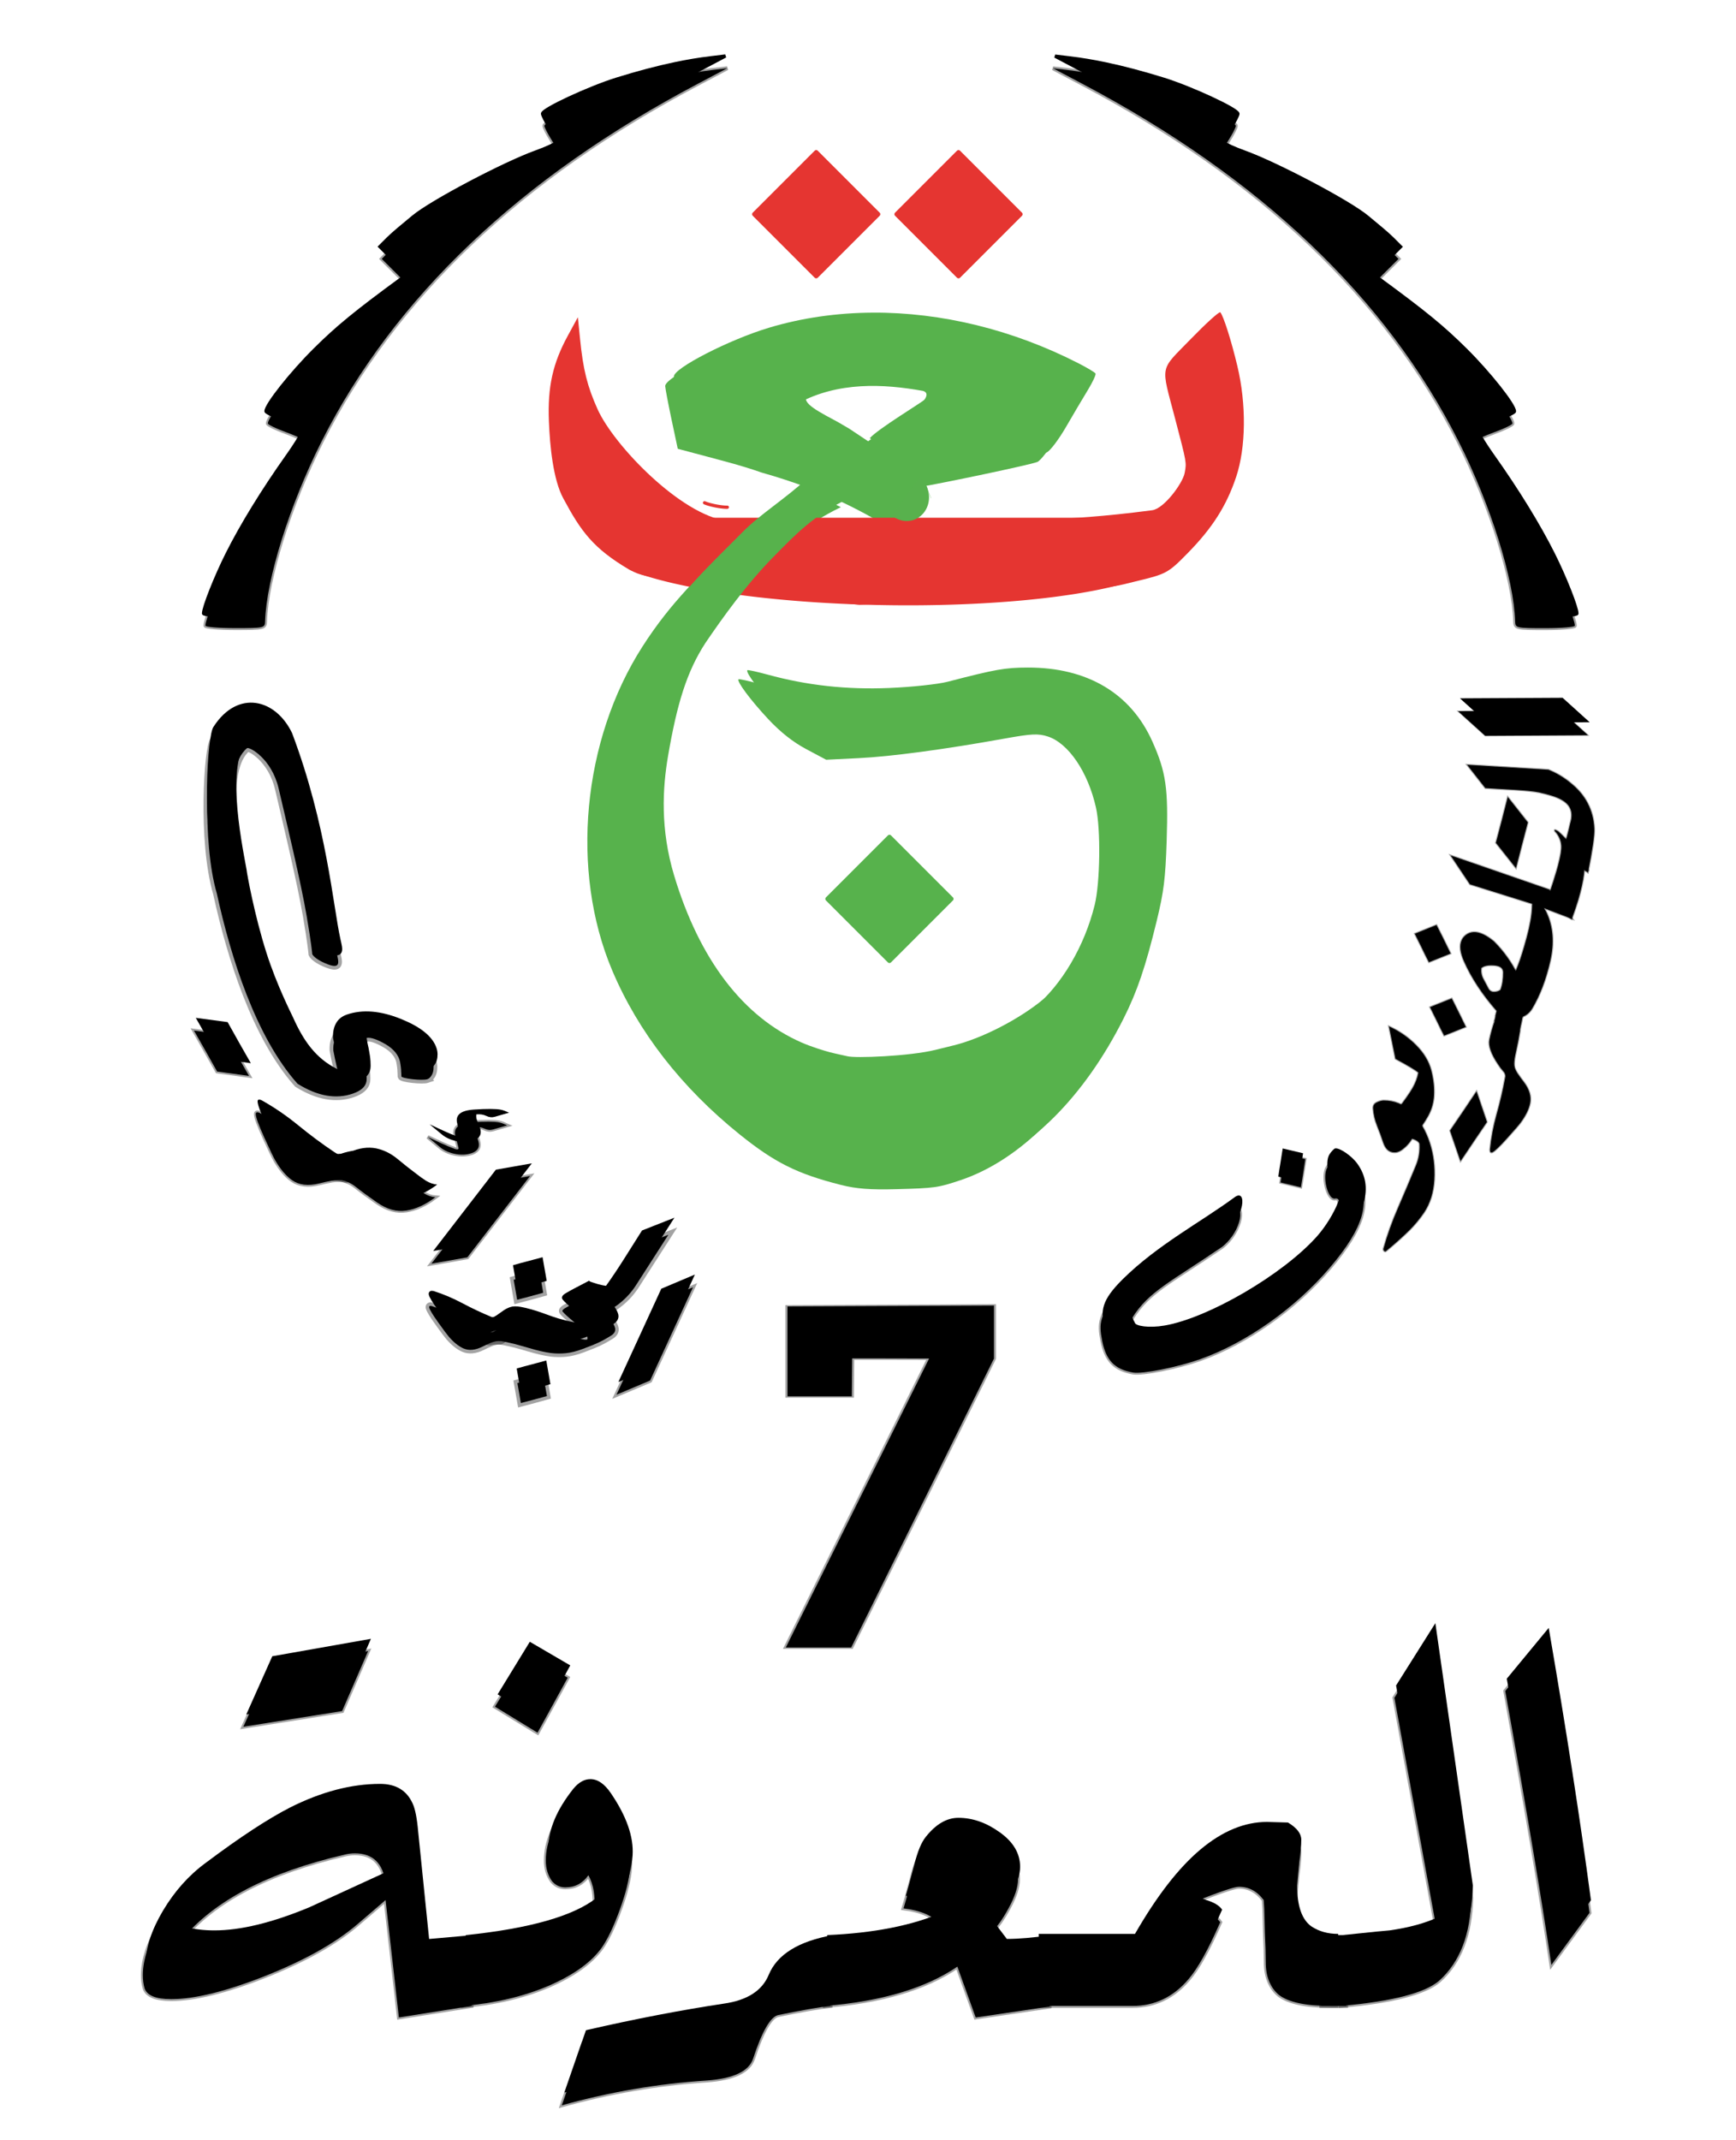 <svg width="284.02mm" height="350.04mm" version="1.1" viewBox="0 0 284.02 350.04" xmlns="http://www.w3.org/2000/svg">
 <defs>
  <filter id="filter2068" color-interpolation-filters="sRGB">
   <feFlood flood-color="rgb(0,0,0)" flood-opacity=".498" result="flood"/>
   <feComposite in="flood" in2="SourceGraphic" operator="in" result="composite1"/>
   <feGaussianBlur in="composite1" result="blur" stdDeviation="1"/>
   <feOffset dx="-0.3" dy="2" result="offset"/>
   <feComposite in="SourceGraphic" in2="offset" result="composite2"/>
  </filter>
  <filter id="filter2328" color-interpolation-filters="sRGB">
   <feFlood flood-color="rgb(0,0,0)" flood-opacity=".498" result="flood"/>
   <feComposite in="flood" in2="SourceGraphic" operator="in" result="composite1"/>
   <feGaussianBlur in="composite1" result="blur" stdDeviation="1"/>
   <feOffset dx="-0.3" dy="2" result="offset"/>
   <feComposite in="SourceGraphic" in2="offset" result="composite2"/>
  </filter>
  <filter id="filter2124" color-interpolation-filters="sRGB">
   <feFlood flood-color="rgb(0,0,0)" flood-opacity=".498" result="flood"/>
   <feComposite in="flood" in2="SourceGraphic" operator="in" result="composite1"/>
   <feGaussianBlur in="composite1" result="blur" stdDeviation="1"/>
   <feOffset dx="-0.3" dy="2" result="offset"/>
   <feComposite in="SourceGraphic" in2="offset" result="composite2"/>
  </filter>
  <filter id="filter2112" color-interpolation-filters="sRGB">
   <feFlood flood-color="rgb(0,0,0)" flood-opacity=".498" result="flood"/>
   <feComposite in="flood" in2="SourceGraphic" operator="in" result="composite1"/>
   <feGaussianBlur in="composite1" result="blur" stdDeviation="1"/>
   <feOffset dx="-0.3" dy="2" result="offset"/>
   <feComposite in="SourceGraphic" in2="offset" result="composite2"/>
  </filter>
  <filter id="filter2347" color-interpolation-filters="sRGB">
   <feFlood flood-color="rgb(0,0,0)" flood-opacity=".498" result="flood"/>
   <feComposite in="flood" in2="SourceGraphic" operator="in" result="composite1"/>
   <feGaussianBlur in="composite1" result="blur" stdDeviation="1"/>
   <feOffset dx="-0.3" dy="2" result="offset"/>
   <feComposite in="SourceGraphic" in2="offset" result="composite2"/>
  </filter>
  <filter id="filter2659" color-interpolation-filters="sRGB">
   <feFlood flood-color="rgb(0,0,0)" flood-opacity=".498" result="flood"/>
   <feComposite in="flood" in2="SourceGraphic" operator="in" result="composite1"/>
   <feGaussianBlur in="composite1" result="blur" stdDeviation="1"/>
   <feOffset dx="-0.4" dy="1.4" result="offset"/>
   <feComposite in="SourceGraphic" in2="offset" result="composite2"/>
  </filter>
  <filter id="filter2647" color-interpolation-filters="sRGB">
   <feFlood flood-color="rgb(0,0,0)" flood-opacity=".498" result="flood"/>
   <feComposite in="flood" in2="SourceGraphic" operator="in" result="composite1"/>
   <feGaussianBlur in="composite1" result="blur" stdDeviation="1"/>
   <feOffset dx="-0.4" dy="1.4" result="offset"/>
   <feComposite in="SourceGraphic" in2="offset" result="composite2"/>
  </filter>
  <filter id="filter2635" color-interpolation-filters="sRGB">
   <feFlood flood-color="rgb(0,0,0)" flood-opacity=".498" result="flood"/>
   <feComposite in="flood" in2="SourceGraphic" operator="in" result="composite1"/>
   <feGaussianBlur in="composite1" result="blur" stdDeviation="1"/>
   <feOffset dx="-0.4" dy="1.4" result="offset"/>
   <feComposite in="SourceGraphic" in2="offset" result="composite2"/>
  </filter>
  <filter id="filter1762-0" color-interpolation-filters="sRGB">
   <feFlood flood-color="rgb(0,0,0)" flood-opacity=".498" result="flood"/>
   <feComposite in="flood" in2="SourceGraphic" operator="in" result="composite1"/>
   <feGaussianBlur in="composite1" result="blur" stdDeviation="1"/>
   <feOffset dx="-0.3" dy="2" result="offset"/>
   <feComposite in="SourceGraphic" in2="offset" result="composite2"/>
  </filter>
  <filter id="filter1890" color-interpolation-filters="sRGB">
   <feFlood flood-color="rgb(0,0,0)" flood-opacity=".498" result="flood"/>
   <feComposite in="flood" in2="SourceGraphic" operator="in" result="composite1"/>
   <feGaussianBlur in="composite1" result="blur" stdDeviation="1"/>
   <feOffset dx="-0.3" dy="2" result="offset"/>
   <feComposite in="SourceGraphic" in2="offset" result="composite2"/>
  </filter>
  <filter id="filter1762" color-interpolation-filters="sRGB">
   <feFlood flood-color="rgb(0,0,0)" flood-opacity=".498" result="flood"/>
   <feComposite in="flood" in2="SourceGraphic" operator="in" result="composite1"/>
   <feGaussianBlur in="composite1" result="blur" stdDeviation="1"/>
   <feOffset dx="-0.3" dy="2" result="offset"/>
   <feComposite in="SourceGraphic" in2="offset" result="composite2"/>
  </filter>
  <filter id="filter2443" color-interpolation-filters="sRGB">
   <feFlood flood-color="rgb(0,0,0)" flood-opacity=".498" result="flood"/>
   <feComposite in="flood" in2="SourceGraphic" operator="in" result="composite1"/>
   <feGaussianBlur in="composite1" result="blur" stdDeviation="1"/>
   <feOffset dx="-0.5" dy="2" result="offset"/>
   <feComposite in="SourceGraphic" in2="offset" result="composite2"/>
  </filter>
 </defs>
 <g transform="translate(64.149,14.76)">
  <path d="m77.662 35.966c-5.858 0.03-11.587 0.848-16.997 2.476-6.46 1.943-15.532 6.598-15.482 7.945 0.015 0.398 0.483 2.87 1.04 5.492l1.013 4.767 7.439 1.983c2.518 0.671 4.801 1.372 6.247 1.896 5.359 1.508 10.508 3.454 14.573 5.508 1.639 0.828 3.163 1.623 4.328 2.358 0.85 0.352 2.633 1.763 2.115 0.59 0.132-0.147 0.218-0.213 0.364-0.337 0.013-0.011 0.025-0.024 0.039-0.034 0.051-0.067 0.102-0.133 0.152-0.2 0.072-0.095 0.142-0.191 0.212-0.287 0.221-0.32 0.449-0.634 0.698-0.929 0.095-0.112 0.231-0.262 0.343-0.363 0.011-0.01 0.024-0.02 0.036-0.029 0.015-0.097 0.058-0.206 0.141-0.321 3e-3 -0.004 0.012-0.016 0.02-0.027-0.034-0.043-0.059-0.098-0.068-0.177-0.023-0.198 0.037-0.22 0.129-0.362 7e-3 -0.01-0.015 0.018-0.023 0.027-0.015 0.032-0.01 0.02 0.013-0.019 0.05-0.086 0.102-0.162 0.168-0.235 7e-3 -0.008 0.014-0.017 0.021-0.025 0.048-0.065 0.1-0.124 0.154-0.182 0.063-0.09 0.121-0.186 0.195-0.266 0.018-0.018 0.037-0.035 0.055-0.052 0.02-0.044 0.039-0.089 0.058-0.133 0.015-0.04 0.031-0.071 0.049-0.098 0-0.008-2.1e-4 -0.016 0-0.024 0.01-0.065 0.062-0.17 0.091-0.232 0.029-0.064 0.059-0.128 0.088-0.192 5e-3 -7e-3 7e-3 -0.015 0.01-0.023-3e-3 -0.075 0.183 0.043 0.222-0.048 0.021-0.051 0.283-0.033 0.311-0.086 0.013-0.02-0.114-0.201-0.101-0.22 0.019-0.063 0.115-0.031 0.198 0 0.311 0.791 0.989 0.643 1.045 0.55 0.044-0.072 0.596 1.685 0.645 1.641 0.045-0.086-1.242-3.045-1.187-3.125 0.044-0.065-0.125-0.168-0.085-0.213l-12.135-8.063c-0.801-0.442-1.398-0.849-2.399-1.377-4.153-2.192-5.151-3.006-4.511-4.293 6.577-3.582 14.009-3.213 20.478-2.045 1.183 0.358 0.375 1.563-1.097 2.896-0.727 0.658-7.756 4.87-9.093 6.401 0.697 0.332 4.536 3.016 9.814 6.387 3.56-0.585 17.926-3.593 19.083-4.066 0.542-0.222 1.958-2.083 3.148-4.137s2.807-4.788 3.595-6.077c0.788-1.288 1.345-2.495 1.238-2.681-0.107-0.186-1.345-0.928-2.751-1.648-10.799-5.532-22.452-8.345-33.636-8.287zm-21.229 35.79c-5.562 5.611-10.236 9.851-14.975 17.243-9.814 15.305-11.852 36.643-4.943 52.976 4.245 10.035 11.329 19.15 20.827 26.797 5.75 4.63 9.45 6.475 16.616 8.285 2.506 0.633 4.74 0.802 9.084 0.688 6.239-0.163 6.764-0.237 10.413-1.456 9.685-3.235 18.753-12.264 25.183-25.075 2.227-4.436 3.583-8.431 5.403-15.913 1.17-4.81 1.429-6.897 1.63-13.109 0.277-8.556-0.1-11.187-2.32-16.17-3.518-7.898-10.638-12.13-20.37-12.107-3.7 8e-3 -5.251 0.283-13.072 2.313-1.584 0.411-5.874 0.872-9.533 1.022-7.03 0.29-13.425-0.415-19.934-2.195-1.706-0.467-3.173-0.785-3.261-0.708-0.349 0.308 2.005 3.465 4.848 6.502 2.026 2.164 4.058 3.768 6.247 4.932l3.243 1.725 5.317-0.261c5.327-0.261 14.041-1.429 23.848-3.196 4.44-0.8 5.518-0.853 7.079-0.35 3.39 1.093 6.582 5.796 7.895 11.635 0.8 3.556 0.686 12.263-0.208 15.915-1.641 6.703-5.397 13.088-9.877 16.789-4.012 3.314-10.049 6.423-14.696 7.568-1.143 0.281-2.476 0.611-2.964 0.731-4.237 1.046-13.194 1.396-14.423 1.038-0.235-0.068-1.887-0.398-2.842-0.651-0.885-0.235-2.974-0.865-4.608-1.581-9.532-4.173-16.677-13.521-20.814-27.231-2.301-7.628-1.905-14.326-1-19.596 1.46-8.506 3.064-13.761 6.104-18.423 2.744-4.04 6.746-9.65 11.185-14.129 3.489-3.521 6.378-6.681 12.402-9.568-2.069-1.077-4.393-2.147-7.035-3.092-3.337 3.115-7.755 5.888-10.453 8.652zm29.021-7.827c3e-3 0.013 6e-3 0.027 0.01 0.039-8e-3 -0.01-0.033-0.037-0.03-0.036 3e-3 -6e-3 0.011-0.004 0.02-0.003zm-0.607 0.842c0.027-0.024-0.072 0.043-0.09 0.08-3e-3 0.003 1.5e-4 3e-3 -3e-3 0.006 0.027-0.027 0.054-0.053 0.093-0.086zm-0.158 0.231c-3e-3 0.011-7e-3 0.024-8e-3 0.033 3e-3 -0.004 5e-3 -0.008 8e-3 -0.012 8e-5 -0.007 3e-5 -0.014 0-0.021zm-0.745 1.452c-3e-3 0.002-3e-3 0.003-3e-3 5e-3 0 0.002 3e-3 -0.003 3e-3 -0.004v-5.29e-4z" fill="#57b24c" filter="url(#filter2443)" stroke-width=".46"/>
  <g>
   <path d="m184.04 84.898c-0.213-6.965-4.001-19.04-9.223-29.406-11.882-23.584-32.495-43.187-61.529-58.517l-4.865-2.569 2.433 0.291c1.842 0.22 3.769 0.541 5.802 0.967 2.935 0.615 6.089 1.45 9.523 2.516 4.553 1.415 12.163 4.952 12.163 5.653 0 0.245-0.555 1.324-1.234 2.399-0.679 1.075-1.121 2.137-0.983 2.36 0.138 0.223 1.623 0.901 3.301 1.507 5.238 1.892 17.069 8.121 20.052 10.597 1.669 1.385 3.293 2.709 4.112 3.528l1.365 1.365-2.547 2.542c-1.916 1.913-1.907 2.014-0.958 2.709 7.506 5.503 10.42 7.889 14.158 11.596 3.859 3.827 7.978 9.028 7.978 10.075 0 0.19-1.32 0.827-2.934 1.415-1.614 0.588-3.043 1.246-3.176 1.461-0.133 0.215 1.046 2.208 2.619 4.429 4.024 5.679 7.446 11.245 9.841 16.008 1.88 3.737 3.866 8.749 3.866 9.755 0 0.226-2.189 0.41-4.865 0.41-4.711 0-4.866-0.035-4.899-1.095z" filter="url(#filter1762)" stroke="#000" stroke-opacity=".361" stroke-width=".632"/>
   <path d="m184.08 84.913c-0.213-6.965-4.001-19.04-9.223-29.406-11.882-23.584-32.495-43.187-61.529-58.517l-4.865-2.569 2.433 0.291c1.842 0.22 3.769 0.541 5.802 0.967 2.935 0.615 6.089 1.45 9.523 2.516 4.553 1.415 12.163 4.952 12.163 5.653 0 0.245-0.555 1.324-1.234 2.399-0.679 1.075-1.121 2.137-0.983 2.36 0.138 0.223 1.623 0.901 3.301 1.507 5.238 1.892 17.069 8.121 20.052 10.597 1.669 1.385 3.293 2.709 4.112 3.528l1.365 1.365-2.547 2.542c-1.916 1.913-1.907 2.014-0.958 2.709 7.506 5.503 10.42 7.889 14.158 11.596 3.859 3.827 7.978 9.028 7.978 10.075 0 0.19-1.32 0.827-2.934 1.415-1.614 0.588-3.043 1.246-3.176 1.461-0.133 0.215 1.046 2.208 2.619 4.429 4.024 5.679 7.446 11.245 9.841 16.008 1.88 3.737 3.866 8.749 3.866 9.755 0 0.226-2.189 0.41-4.865 0.41-4.711 0-4.866-0.035-4.899-1.095z" stroke="#0005c" stroke-width=".532"/>
   <g stroke="#000">
    <g transform="translate(-31.322,30.412)" filter="url(#filter1890)" stroke-opacity=".36" stroke-width=".63" aria-label="الـمعرفة">
     <path d="m220.61 221.1q4.257 24.67 6.917 44.599l-6.24 8.514q-2.37-16.06-7.546-44.793z"/>
     <path d="m202.04 220.32 6.143 42.955q-0.193 8.949-5.224 13.496-3.483 3.047-16.156 4.16v-9.529q7.401-0.774 7.74-0.774 4.74-0.677 7.981-2.177l-6.917-37.924z"/>
     <path d="m183.65 271.4h4.063v9.529h-4.063z"/>
     <path d="m186.12 271.21v9.723h-0.919q-6.095 0-8.465-1.79-1.016-0.822-1.596-2.177t-0.58-3.193q0-1.838-0.145-4.934-0.097-3.144-0.097-3.773l-0.097-1.451q-1.596-2.177-4.063-2.177-1.113 0-7.304 2.467 0 1.161 1.596 1.741 1.983 0.58 2.66 1.596-2.951 6.724-5.176 9.287-3.725 4.402-9.191 4.402h-15.576l-0.097-9.723h15.769q5.369-9.336 10.739-13.835 5.369-4.499 10.884-4.499l3.434 0.097q2.177 1.306 2.177 2.806 0 1.403-0.339 3.773l-0.339 3.725q0 5.079 2.37 6.724 1.838 1.209 4.354 1.209z"/>
     <path d="m139.1 271.4 0.097 9.626q-4.595 0.677-12.093 1.79l-2.999-8.32q-7.836 5.321-21.671 6.434v-9.529q11.368-0.484 18.914-3.725-1.693-2.177-6.047-2.709 0.193-0.58 1.403-5.128 0.774-3.193 1.887-4.547 2.467-3.096 5.321-3.096 3.483 0 6.772 2.37 3.338 2.37 3.338 5.66 0 1.887-1.5 4.644-1.451 2.709-2.951 4.16l2.273 2.999q2.951 0 7.256-0.629z"/>
     <path d="m103.36 271.4q-8.417 1.5-10.497 6.482-1.596 3.918-7.353 4.74-10.594 1.596-22.59 4.354l-3.531 10.207q11.755-3.289 23.751-4.063 6.53-0.484 7.546-3.58 2.177-6.627 4.063-7.111 5.853-1.209 8.61-1.5z"/>
     <path d="m63.739 259.55q-1.403 1.983-3.773 1.983-1.306 0-2.177-1.016-1.016-1.403-1.016-3.386 0-4.547 4.063-9.675 1.306-1.596 2.806-1.596 1.79 0 3.338 2.273 3.87 5.66 3.58 10.207-0.193 2.757-1.693 6.869-1.5 4.112-2.951 6.192-2.564 3.58-8.707 6.24-6.143 2.612-13.98 3.289v-9.529q15.818-1.645 21.477-6.143 0.29-3.434-0.967-5.708zm-10.013-36.183 6.627 3.87-4.934 8.997-6.966-4.257z"/>
     <path d="m27.701 222.88-4.257 9.82-16.156 2.564 4.257-9.529zm2.854 38.021q-0.58-4.934-5.031-4.934-0.774 0-1.596 0.193-18.817 4.354-26.653 13.883 2.177 0.58 4.789 0.58 6.434 0 15.528-3.773 6.434-2.951 12.964-5.95zm0 2.709-4.74 4.063q-5.369 4.547-14.995 8.368-9.578 3.773-15.334 3.773-3.725 0-4.354-1.741-0.29-1.016-0.29-2.177 0-3.773 2.806-8.514 2.854-4.789 7.014-7.836 8.32-6.24 13.786-9.046 7.691-3.87 14.754-3.87 3.87 0 5.321 3.193 0.629 1.306 0.919 4.644l1.79 17.559 7.111-0.629 0.29 9.529-11.9 1.887z"/>
    </g>
    <g transform="matrix(1.234 0 0 .811 -31.151 30.118)" filter="url(#filter1890)" stroke-opacity=".36" stroke-width=".16" aria-label="7">
     <path d="m105.34 216.66-18.927 58.274h-8.67l18.997-58.28c-2.521-0.015-10.412-0.032-10.194-0.016l-0.051 7.636h-8.526l-6e-3 -18.123 27.377-0.183z" stroke="#000" stroke-opacity=".36" stroke-width=".551"/>
    </g>
    <path transform="matrix(-1,0,0,1,41.501,60.675)" d="m62.579 24.214c-0.213-6.965-4.001-19.04-9.223-29.406-11.882-23.584-32.495-43.187-61.529-58.517l-4.865-2.569 2.433 0.291c1.842 0.22 3.769 0.541 5.802 0.967 2.935 0.615 6.089 1.45 9.523 2.516 4.553 1.415 12.163 4.952 12.163 5.653 0 0.245-0.555 1.324-1.234 2.399-0.679 1.075-1.121 2.137-0.983 2.36 0.138 0.223 1.623 0.901 3.301 1.507 5.238 1.892 17.069 8.121 20.052 10.597 1.669 1.385 3.293 2.709 4.112 3.528l1.365 1.365-2.547 2.542c-1.916 1.913-1.907 2.014-0.958 2.709 7.506 5.503 10.42 7.889 14.158 11.596 3.859 3.827 7.978 9.028 7.978 10.075 0 0.19-1.32 0.827-2.934 1.415-1.614 0.588-3.043 1.246-3.176 1.461-0.133 0.215 1.046 2.208 2.619 4.429 4.024 5.679 7.446 11.245 9.841 16.008 1.88 3.737 3.866 8.749 3.866 9.755 0 0.226-2.189 0.41-4.865 0.41-4.711 0-4.866-0.035-4.899-1.095z" filter="url(#filter1762-0)" stroke="#000" stroke-opacity=".361" stroke-width=".632"/>
   </g>
   <path d="m-21.084 84.895c0.213-6.965 4.001-19.04 9.223-29.406 11.882-23.584 32.495-43.187 61.529-58.517l4.865-2.569-2.433 0.291c-1.842 0.22-3.769 0.541-5.802 0.967-2.935 0.615-6.089 1.45-9.523 2.516-4.553 1.415-12.163 4.952-12.163 5.653 0 0.245 0.555 1.324 1.234 2.399 0.679 1.075 1.121 2.137 0.983 2.36-0.138 0.223-1.623 0.901-3.301 1.507-5.238 1.892-17.069 8.121-20.052 10.597-1.669 1.385-3.293 2.709-4.112 3.528l-1.365 1.365 2.547 2.542c1.916 1.913 1.907 2.014 0.958 2.709-7.506 5.503-10.42 7.889-14.158 11.596-3.859 3.827-7.978 9.028-7.978 10.075 0 0.19 1.32 0.827 2.934 1.415 1.614 0.588 3.043 1.246 3.176 1.461 0.133 0.215-1.046 2.208-2.619 4.429-4.024 5.679-7.446 11.245-9.841 16.008-1.88 3.737-3.866 8.749-3.866 9.755 0 0.226 2.189 0.41 4.865 0.41 4.711 0 4.866-0.035 4.899-1.095z" stroke="#0005c" stroke-width=".532"/>
  </g>
  <g stroke-linecap="round" stroke-linejoin="round" stroke-width=".72">
   <path transform="rotate(45,-50.607,-28.355)" d="m78.332-103.84h14.325v14.325h-14.325z" fill="#e53531" filter="url(#filter2635)" stroke="#e53531"/>
   <path transform="rotate(45,-50.607,-28.355)" d="m61.868-87.379h14.325v14.325h-14.325z" fill="#e53531" filter="url(#filter2647)" stroke="#e53531"/>
   <path transform="rotate(45,-50.607,-28.355)" d="m149.53-16.66h14.325v14.325h-14.325z" fill="#57b24c" filter="url(#filter2659)" stroke="#57b24c"/>
  </g>
  <g transform="translate(-34.873,27.48)" fill="#e53531" filter="url(#filter2347)">
   <path d="m170.66 6.833c-0.266-0.05-2.374 1.862-4.792 4.354-5.207 5.365-4.946 4.033-2.569 13.123 1.894 7.242 1.863 7.065 1.545 8.803-0.305 1.67-3.371 5.853-5.326 6.106-4.334 0.561-7.361 0.863-10.328 1.095-1.24 0.097-2.469 0.182-3.779 0.268-0.918 0.06-1.875 0.122-2.902 0.188-3.591 0.233-1.577 0.154-2.21 0.227-0.632 0.072-3.529 0.4-6.437 0.728-6.075 0.685-23.809 0.316-29.095-0.265-1.172-0.129-1.824 0.369-3.525 0.069-0.136 0.139-6.149 0.064-7.064-0.051l-4.206-0.527c-7.513-0.941-18.506-12.295-21.193-18.283-1.676-3.736-2.352-6.456-2.858-11.5l-0.353-3.52-1.661 3.051c-2.45 4.502-3.301 8.344-3.082 13.921 0.163 4.144 0.698 9.559 2.338 12.623 2.93 5.476 4.924 8.223 10.866 11.724 2.004 1.06 3.314 1.046 4.224 1.288 1.761 0.468 2.308 0.454 5.513 0.969 3.251 0.522 10.959 1.984 13.711 1.985l14.131 1.478 11.747-0.558c3.118-0.148 14.066-0.252 18.905-1.153 1.13-0.21-5.002-0.072-1.295 0.151 2.394 0.144 12.128-1.343 13.932-1.799 0.569-0.144 1.397-0.348 1.839-0.453 5.137-1.224 5.392-1.363 8.658-4.698 4.008-4.093 6.292-7.69 7.868-12.394 1.616-4.821 1.694-11.901 0.201-18.155-0.996-4.172-2.253-8.134-2.785-8.783-5e-3 -0.006-0.011-0.009-0.02-0.011zm-80.379 45.128c0.028 0.016 0.055 0.092 0.072 0.065-0.003-9.87e-4 -0.004-0.002-0.005-0.003-0.016-0.011-0.033-0.02-0.049-0.032 0-5.62e-4 -0.011-0.008-0.01-0.012 2.18e-4 -9.88e-4 -1.66e-4 -0.002 0.003-0.003-0.008-4e-3 -0.007-0.009-0.007-0.015zm0.015 0.003c5.2e-5 5.62e-4 1.66e-4 9.88e-4 -0.003 0.003-4.341 5.948-4.335 5.94 0.003-0.003z" stroke-width=".465"/>
   <path d="m86.209 40.706h64.763v5.11h-64.763z" stroke="#e53531" stroke-linecap="round" stroke-linejoin="round" stroke-width=".528"/>
   <path transform="matrix(1 .017 -.018 1 0 0)" d="m155.42 48.279a47.052 9.36 0 0 1-40.296 4.077 47.052 9.36 0 0 1-38.966-4.56l40.407-4.796z" stroke="#e53531" stroke-linecap="round" stroke-linejoin="round" stroke-width=".785"/>
  </g>
  <path transform="rotate(10.913)" d="m66.761 56.586a2.275 0.349 0 0 1-1.911 0.152 2.275 0.349 0 0 1-1.882-0.161" fill="none" stroke="#e53531" stroke-linecap="round" stroke-linejoin="round" stroke-width=".532"/>
  <g transform="matrix(1,0,0,1.076,-282,11.647)">
   <g>
    <g filter="url(#filter2328)" stroke="#000" stroke-opacity=".36">
     <path d="m326.03 171.29 5.503-2.159-7.02 14.181-5.503 2.159z" stroke-width=".675"/>
     <path d="m294.61 164.59-5.883 0.961 10.255-12.362 5.883-0.961z" stroke-width=".578"/>
     <g transform="matrix(.381 .271 -.284 .364 761.4 553.84)" stroke-width="2.396" aria-label="لجز">
      <path d="m-1249.2-120.39q-1.068 4.237-3.962 8.027l-6.925-1.757 0.517-1.171q1.24-0.413 2.894-1.034 1.688-0.655 3.032-1.447-0.034-5.409-0.413-11.265-0.379-5.891-0.724-11.197l5.237-8.268 1.171 20.464q0.172 3.927-0.827 7.648z"/>
      <path d="m-1251.7-103.1q0.586-0.379 0.724-0.655-0.207-0.861-2.274-1.344-2.308-0.517-5.512-0.62-3.17-0.103-4.548-0.413-0.62-0.103-0.103-1.344 0.861-1.998 1.826-3.893 0.999-1.929 1.998-3.996h0.034q2.412 0.586 7.2 0.965t6.718 1.86q1.24 0.999 0.448 2.928-0.792 1.895-1.275 2.894-0.861 1.757-1.86 3.342-0.999 1.55-2.033 3.17-1.792 2.756-3.79 4.582-1.998 1.792-4.169 3.032-2.756 1.55-6.994 3.135-1.481 0.586-3.032 1.171-1.55 0.586-3.135 1.309-2.239 0.999-3.066 1.481-1.206 0.723-2.343 1.757l-0.035 0.034q-1.206 1.757-2.136 0.413-0.93-1.344 0.689-3.273v-0.069q0.413-0.896 0.655-1.688 0.276-0.792 0.517-1.516 0.413-1.344 1.171-2.446 0.758-1.137 2.756-2.136 1.585-0.792 3.135-1.378 1.585-0.62 3.135-1.137 2.136-0.689 4.272-1.344 2.136-0.689 4.306-1.619 2.894-1.206 6.718-3.204z"/>
      <path d="m-1250.8-80.222q-1.447 1.86-2.894 3.652-1.447 1.792-2.894 3.583l-4.961-4.651q1.413-1.826 2.894-3.617 1.447-1.792 2.894-3.617z"/>
      <path d="m-1275.1-85.148q-1.068 0.93-1.895 2.239-0.792 1.309-1.516 2.722-1.895 3.617-4.892 4.341-2.584 0.62-6.304-0.138-1.206-0.241-5.822-1.654-4.617-1.413-5.478-2.136-0.586-0.482 0.379-0.93 4.858-1.723 10.301-2.618 5.478-0.896 10.576-2.239 1.895-0.482 3.273-2.033v0.034q0.482-0.655 1.206-0.517 1.275 0.207 0.965 1.757-0.172 0.861-0.792 1.171z"/>
      <path d="m-1272.5-107.2q-1.447 1.86-2.894 3.652-1.447 1.792-2.894 3.583l-4.961-4.651q1.413-1.826 2.894-3.617 1.447-1.791 2.894-3.617z"/>
     </g>
     <g transform="matrix(.451 .475 -.511 .419 820.86 816.86)" stroke-width=".88" aria-label="ئر">
      <path d="m-1307-94.886q-3.755 0.93-6.304 1.378-2.515 0.448-4.754 2.515l-0.034 0.034q-1.206 1.757-2.136 0.413t0.689-3.273v-0.069q0.62-1.413 1.344-2.549 1.275-3.307 3.824-4.926 2.067-1.344 4.754-1.757 2.687-0.413 5.684-1.034 1.24-0.207 2.687-0.62 1.481-0.448 2.481-1.413-0.344 4.444-2.239 7.372-1.86 2.894-5.995 3.927z"/>
      <path d="m-1301.8-127.34q-0.448 0.965-1.516 1.413-1.068 0.448-1.86 1.55 0.62 0.723 1.688 0.999t1.895 0.792q0.93 0.62 0.93 1.619 0 0.586-0.276 1.24-0.792 1.895-2.722 3.273-1.654 1.206-3.445 1.481-1.826 0.276-3.721 0.586 1.619-0.723 3.307-1.447t3.238-1.585q0.482-0.31 0.482-0.551 0-0.103-0.138-0.207-0.62-0.345-1.343-0.689-0.758-0.31-1.344-0.655-1.309-0.689-1.309-1.929 0-1.309 1.516-3.273 2.894-3.755 4.306-4.823 0.586-0.448 1.826-0.999z"/>
      <path d="m-1316.3-92.405q-1.068 0.93-1.895 2.239-0.792 1.309-1.516 2.722-1.895 3.617-4.892 4.341-2.584 0.62-6.305-0.138-1.206-0.241-5.822-1.654-4.616-1.413-5.478-2.136-0.586-0.482 0.379-0.93 4.858-1.723 10.301-2.618 5.478-0.896 10.576-2.239 1.895-0.482 3.273-2.033v0.034q0.482-0.655 1.206-0.517 1.275 0.207 0.965 1.757-0.172 0.861-0.792 1.171z"/>
     </g>
     <g transform="matrix(.221 .599 -.644 .206 543.19 925.03)" stroke-width="1.784" aria-label="ي">
      <path d="m-1297.8-49.223c0 0.299-0.112 0.767-0.337 1.403-0.225 0.636-0.486 1.272-0.786 1.909s-0.599 1.198-0.898 1.684c-0.299 0.468-0.515 0.702-0.646 0.702-0.206-0.075-0.412-0.14-0.618-0.196-0.206-0.056-0.412-0.112-0.618-0.168l-0.253-0.084c-0.43-0.112-0.87-0.206-1.319-0.281-0.43-0.094-0.823-0.14-1.179-0.14-1.722 0-3.462 0.851-5.221 2.554-1.497 1.422-2.246 2.554-2.246 3.397 0 1.067 1.722 1.759 5.165 2.077 1.235 0.168 2.236 0.356 3.003 0.561 0.767 0.206 1.338 0.412 1.712 0.618 1.123 0.636 1.684 1.984 1.684 4.042 0 4.304-2.189 8.234-6.569 11.79-14 5.848-33.895 5.311-49.496 3.512-13.253-0.607-34.081-9.439-35.009-11.223-6.275-8.054-1.394-15.441 7.278-16.454 23.537-0.705 42.32 4.153 50.406 5.056 2.516 0.281 4.549 0.252 1.575 3.515-1.87 2.052-2.988 2.152-2.988 2.152s-2.334-0.602-9.054-1.692c-8.389-1.36-22.636-2.706-31.168-3.575-7.4-0.753-11.83 3.402-11.652 4.04 2.927 7.753 22.86 10.378 30.175 11.475 0.754 0.201 11.001 1.777 20.586 1.973 8.244 0.169 16.001-0.952 16.802-1.024 6.189-0.562 11.172-2.021 15.326-6.063 0.393-0.299 0.589-0.599 0.589-0.898 0-0.374-0.262-0.589-0.786-0.646-2.395-0.262-4.201-0.468-5.418-0.618-1.198-0.15-1.825-0.234-1.881-0.253-1.198-0.337-2.143-0.88-2.835-1.628s-1.039-1.694-1.039-2.835c0-3.855 1.712-7.747 5.137-11.677 3.237-3.724 6.204-5.586 8.898-5.586 0.486 0 0.954 0.075 1.403 0.225 0.449 0.15 0.842 0.346 1.179 0.589 0.337 0.243 0.599 0.524 0.786 0.842 0.206 0.299 0.309 0.608 0.309 0.926z" stroke="#000" stroke-opacity=".36" stroke-width="1.784"/>
     </g>
     <g transform="matrix(.325 .879 -.946 .302 691.41 -52.106)" stroke-width=".6" aria-label="التلفزيو">
      <path d="m49.562 479.75q-1.907 0.347-3.794 0.693-1.887 0.366-3.775 0.713l2.35-4.699q4.122-0.732 7.589-1.406z" stroke="#000" stroke-opacity=".36" stroke-width=".6"/>
     </g>
    </g>
    <g transform="matrix(.381 .271 -.284 .364 761.33 553.83)" stroke="#0005c" stroke-width="1.263" aria-label="لجز">
     <path d="m-1249.2-120.39q-1.068 4.237-3.962 8.027l-6.925-1.757 0.517-1.171q1.24-0.413 2.894-1.034 1.688-0.655 3.032-1.447-0.034-5.409-0.413-11.265-0.379-5.891-0.724-11.197l5.237-8.268 1.171 20.464q0.172 3.927-0.827 7.648z"/>
     <path d="m-1251.7-103.1q0.586-0.379 0.724-0.655-0.207-0.861-2.274-1.344-2.308-0.517-5.512-0.62-3.17-0.103-4.548-0.413-0.62-0.103-0.103-1.344 0.861-1.998 1.826-3.893 0.999-1.929 1.998-3.996h0.034q2.412 0.586 7.2 0.965t6.718 1.86q1.24 0.999 0.448 2.928-0.792 1.895-1.275 2.894-0.861 1.757-1.86 3.342-0.999 1.55-2.033 3.17-1.792 2.756-3.79 4.582-1.998 1.792-4.169 3.032-2.756 1.55-6.994 3.135-1.481 0.586-3.032 1.171-1.55 0.586-3.135 1.309-2.239 0.999-3.066 1.481-1.206 0.723-2.343 1.757l-0.035 0.034q-1.206 1.757-2.136 0.413-0.93-1.344 0.689-3.273v-0.069q0.413-0.896 0.655-1.688 0.276-0.792 0.517-1.516 0.413-1.344 1.171-2.446 0.758-1.137 2.756-2.136 1.585-0.792 3.135-1.378 1.585-0.62 3.135-1.137 2.136-0.689 4.272-1.344 2.136-0.689 4.306-1.619 2.894-1.206 6.718-3.204z"/>
     <path d="m-1250.8-80.222q-1.447 1.86-2.894 3.652-1.447 1.792-2.894 3.583l-4.961-4.651q1.413-1.826 2.894-3.617 1.447-1.792 2.894-3.617z"/>
     <path d="m-1275.1-85.148q-1.068 0.93-1.895 2.239-0.792 1.309-1.516 2.722-1.895 3.617-4.892 4.341-2.584 0.62-6.304-0.138-1.206-0.241-5.822-1.654-4.617-1.413-5.478-2.136-0.586-0.482 0.379-0.93 4.858-1.723 10.301-2.618 5.478-0.896 10.576-2.239 1.895-0.482 3.273-2.033v0.034q0.482-0.655 1.206-0.517 1.275 0.207 0.965 1.757-0.172 0.861-0.792 1.171z"/>
     <path d="m-1272.5-107.2q-1.447 1.86-2.894 3.652-1.447 1.792-2.894 3.583l-4.961-4.651q1.413-1.826 2.894-3.617 1.447-1.791 2.894-3.617z"/>
    </g>
    <g transform="matrix(.221 .599 -.644 .206 543.19 925.1)" aria-label="ي">
     <path d="m-1297.8-49.223c0 0.299-0.112 0.767-0.337 1.403-0.225 0.636-0.486 1.272-0.786 1.909s-0.599 1.198-0.898 1.684c-0.299 0.468-0.515 0.702-0.646 0.702-0.206-0.075-0.412-0.14-0.618-0.196-0.206-0.056-0.412-0.112-0.618-0.168l-0.253-0.084c-0.43-0.112-0.87-0.206-1.319-0.281-0.43-0.094-0.823-0.14-1.179-0.14-1.722 0-3.462 0.851-5.221 2.554-1.497 1.422-2.246 2.554-2.246 3.397 0 1.067 1.722 1.759 5.165 2.077 1.235 0.168 2.236 0.356 3.003 0.561 0.767 0.206 1.338 0.412 1.712 0.618 1.123 0.636 1.684 1.984 1.684 4.042 0 4.304-2.189 8.234-6.569 11.79-14 5.848-33.895 5.311-49.496 3.512-13.253-0.607-34.081-9.439-35.009-11.223-6.275-8.054-1.394-15.441 7.278-16.454 23.537-0.705 42.32 4.153 50.406 5.056 2.516 0.281 4.549 0.252 1.575 3.515-1.87 2.052-2.988 2.152-2.988 2.152s-2.334-0.602-9.054-1.692c-8.389-1.36-22.636-2.706-31.168-3.575-7.4-0.753-11.83 3.402-11.652 4.04 2.927 7.753 22.86 10.378 30.175 11.475 0.754 0.201 11.001 1.777 20.586 1.973 8.244 0.169 16.001-0.952 16.802-1.024 6.189-0.562 11.172-2.021 15.326-6.063 0.393-0.299 0.589-0.599 0.589-0.898 0-0.374-0.262-0.589-0.786-0.646-2.395-0.262-4.201-0.468-5.418-0.618-1.198-0.15-1.825-0.234-1.881-0.253-1.198-0.337-2.143-0.88-2.835-1.628s-1.039-1.694-1.039-2.835c0-3.855 1.712-7.747 5.137-11.677 3.237-3.724 6.204-5.586 8.898-5.586 0.486 0 0.954 0.075 1.403 0.225 0.449 0.15 0.842 0.346 1.179 0.589 0.337 0.243 0.599 0.524 0.786 0.842 0.206 0.299 0.309 0.608 0.309 0.926z" stroke="#0005c" stroke-width="1.021"/>
    </g>
    <path d="m326.04 171.36 5.503-2.159-7.02 14.181-5.503 2.159z"/>
    <path d="m294.61 164.66-5.883 0.961 10.255-12.362 5.883-0.961z"/>
    <g transform="matrix(.451 .475 -.511 .419 820.86 816.93)" stroke-width=".07" aria-label="ئر">
     <path d="m-1307-94.886q-3.755 0.93-6.304 1.378-2.515 0.448-4.754 2.515l-0.034 0.034q-1.206 1.757-2.136 0.413t0.689-3.273v-0.069q0.62-1.413 1.344-2.549 1.275-3.307 3.824-4.926 2.067-1.344 4.754-1.757 2.687-0.413 5.684-1.034 1.24-0.207 2.687-0.62 1.481-0.448 2.481-1.413-0.344 4.444-2.239 7.372-1.86 2.894-5.995 3.927z"/>
     <path d="m-1301.8-127.34q-0.448 0.965-1.516 1.413-1.068 0.448-1.86 1.55 0.62 0.723 1.688 0.999t1.895 0.792q0.93 0.62 0.93 1.619 0 0.586-0.276 1.24-0.792 1.895-2.722 3.273-1.654 1.206-3.445 1.481-1.826 0.276-3.721 0.586 1.619-0.723 3.307-1.447t3.238-1.585q0.482-0.31 0.482-0.551 0-0.103-0.138-0.207-0.62-0.345-1.343-0.689-0.758-0.31-1.344-0.655-1.309-0.689-1.309-1.929 0-1.309 1.516-3.273 2.894-3.755 4.306-4.823 0.586-0.448 1.826-0.999z"/>
     <path d="m-1316.3-92.405q-1.068 0.93-1.895 2.239-0.792 1.309-1.516 2.722-1.895 3.617-4.892 4.341-2.584 0.62-6.305-0.138-1.206-0.241-5.822-1.654-4.616-1.413-5.478-2.136-0.586-0.482 0.379-0.93 4.858-1.723 10.301-2.618 5.478-0.896 10.576-2.239 1.895-0.482 3.273-2.033v0.034q0.482-0.655 1.206-0.517 1.275 0.207 0.965 1.757-0.172 0.861-0.792 1.171z"/>
    </g>
    <g transform="matrix(.325 .879 -.946 .302 691.41 -52.037)" aria-label="التلفزيو">
     <path d="m49.562 479.75q-1.907 0.347-3.794 0.693-1.887 0.366-3.775 0.713l2.35-4.699q4.122-0.732 7.589-1.406z"/>
    </g>
    <path d="m403.53 182.1c-3.025-0.494-4.427-1.841-5.065-4.866-0.534-2.532-0.552-4.042 3.078-7.365 5.676-5.197 12.706-8.619 18.265-12.421 2.028-1.387 1.714 3.004-1.699 5.534-8.504 5.388-12.02 6.791-14.706 10.786-0.993 1.477 0.033 2.571 0.069 2.745 0.107 0.504 2.256 0.858 4.871 0.44 7.171-1.147 19.28-7.713 24.857-13.48 3.047-3.15 5.204-8.152 3.371-7.819-1.203 0.219-2.16-3.467-1.234-4.749 0.326-0.45 0.735-0.844 0.91-0.876 0.732-0.133 2.732 1.146 3.64 2.329 2.71 3.529 1.448 7.686-4.195 13.824-5.662 6.159-13.661 11.405-21.154 13.873-3.755 1.237-9.465 2.297-11.01 2.045z" filter="url(#filter2124)" stroke="#000" stroke-opacity=".36" stroke-width=".578"/>
    <path d="m403.57 182.1c-3.025-0.494-4.427-1.841-5.065-4.866-0.534-2.532-0.552-4.042 3.078-7.365 5.676-5.197 12.706-8.619 18.265-12.421 2.028-1.387 1.714 3.004-1.699 5.534-8.504 5.388-12.02 6.791-14.706 10.786-0.993 1.477 0.033 2.571 0.069 2.745 0.107 0.504 2.256 0.858 4.871 0.44 7.171-1.147 19.28-7.713 24.857-13.48 3.047-3.15 5.204-8.152 3.371-7.819-1.203 0.219-2.16-3.467-1.234-4.749 0.326-0.45 0.735-0.844 0.91-0.876 0.732-0.133 2.732 1.146 3.64 2.329 2.71 3.529 1.448 7.686-4.195 13.824-5.662 6.159-13.661 11.405-21.154 13.873-3.755 1.237-9.465 2.297-11.01 2.045z"/>
    <g transform="matrix(.437 -.233 .25 .406 888.2 -68.059)" filter="url(#filter2112)" stroke="#000" stroke-opacity=".36" stroke-width=".795" aria-label="التلفزيو">
     <path d="m-1019.7-46.21q-1.447 1.86-2.894 3.652-1.447 1.792-2.894 3.583l-4.961-4.651q1.413-1.826 2.894-3.617 1.447-1.791 2.894-3.617z" stroke="#000" stroke-opacity=".36" stroke-width=".795"/>
    </g>
    <g transform="matrix(.437 -.233 .25 .406 888.2 -68.061)" aria-label="التلفزيو">
     <path d="m-1019.7-46.21q-1.447 1.86-2.894 3.652-1.447 1.792-2.894 3.583l-4.961-4.651q1.413-1.826 2.894-3.617 1.447-1.791 2.894-3.617z" stroke-width=".07"/>
    </g>
   </g>
   <path transform="matrix(.265 0 0 .265 1.3e-6 0)" d="m1360.9 86.732c-22.141 0.106-43.793 2.98-64.242 8.697-24.415 6.826-58.704 23.181-58.516 27.912 0.055 1.399 1.824 10.082 3.93 19.293l3.828 16.746 28.117 6.967c9.516 2.357 18.145 4.819 23.609 6.662 20.256 5.298 39.716 12.135 55.078 19.352 6.195 2.91 11.956 5.702 16.357 8.283 3.211 1.237 9.951 6.195 7.994 2.072 0.5-0.515 0.825-0.747 1.375-1.184 0.051-0.038 0.096-0.083 0.146-0.121 0.193-0.234 0.385-0.468 0.576-0.703 0.271-0.333 0.535-0.672 0.803-1.008 0.834-1.125 1.697-2.227 2.639-3.264 0.358-0.394 0.874-0.92 1.297-1.275 0.043-0.036 0.09-0.069 0.135-0.104 0.056-0.341 0.22-0.723 0.531-1.127 0.011-0.014 0.044-0.055 0.076-0.096-0.13-0.149-0.223-0.345-0.258-0.621-0.088-0.697 0.14-0.772 0.486-1.273 0.025-0.036-0.058 0.063-0.088 0.096-0.057 0.111-0.037 0.069 0.049-0.068 0.189-0.302 0.387-0.57 0.635-0.826 0.028-0.029 0.054-0.058 0.08-0.088 0.18-0.227 0.378-0.436 0.582-0.639 0.238-0.317 0.456-0.654 0.738-0.936 0.067-0.064 0.14-0.123 0.209-0.184 0.074-0.155 0.146-0.311 0.219-0.467 0.056-0.141 0.118-0.248 0.184-0.344 0-0.028-8e-4 -0.058 0-0.086 0.038-0.228 0.234-0.597 0.344-0.816 0.112-0.224 0.224-0.449 0.334-0.674 0.017-0.025 0.026-0.053 0.039-0.08-0.01-0.263 0.693 0.152 0.838-0.168 0.081-0.178 1.071-0.115 1.174-0.303 0.049-0.069-0.431-0.705-0.381-0.773 0.072-0.222 0.435-0.11 0.75 0 1.177 2.779 3.739 2.257 3.949 1.934 0.166-0.254 2.253 5.919 2.438 5.766 0.172-0.302-4.694-10.696-4.486-10.98 0.168-0.229-0.474-0.591-0.323-0.747l-45.865-28.328c-3.029-1.552-5.284-2.982-9.068-4.838-15.698-7.7-19.469-10.559-17.049-15.081 24.857-12.583 52.947-11.289 77.396-7.186 4.471 1.259 1.417 5.49-4.148 10.173-2.747 2.311-29.316 17.109-34.369 22.488 2.633 1.168 17.144 10.595 37.094 22.44 13.456-2.054 67.753-12.624 72.124-14.286 2.047-0.778 7.401-7.319 11.896-14.535 4.495-7.216 10.61-16.822 13.588-21.348 2.978-4.526 5.084-8.765 4.68-9.42s-5.083-3.259-10.396-5.789c-40.816-19.435-84.859-29.318-127.13-29.115zm-80.237 125.74c-21.023 19.713-38.686 34.61-56.6 60.576-37.094 53.767-44.793 128.73-18.68 186.11 16.042 35.253 42.818 67.276 78.715 94.143 21.731 16.265 35.717 22.747 62.801 29.105 9.473 2.224 17.914 2.817 34.334 2.418 23.581-0.574 25.563-0.831 39.356-5.113 36.604-11.365 70.878-43.085 95.182-88.092 8.416-15.585 13.542-29.618 20.422-55.906 4.422-16.897 5.402-24.23 6.162-46.055 1.046-30.059-0.38-39.302-8.77-56.809-13.298-27.748-40.206-42.613-76.99-42.535-13.982 0.03-19.846 0.993-49.404 8.127-5.987 1.445-22.201 3.062-36.029 3.592-26.571 1.017-50.741-1.457-75.34-7.711-6.448-1.639-11.994-2.758-12.324-2.486-1.318 1.083 7.579 12.173 18.324 22.842 7.658 7.603 15.338 13.239 23.609 17.326l12.258 6.059 20.098-0.918c20.134-0.918 53.067-5.02 90.133-11.227 16.783-2.81 20.854-2.997 26.756-1.228 12.814 3.839 24.875 20.361 29.84 40.877 3.023 12.492 2.593 43.081-0.785 55.91-6.202 23.55-20.398 45.98-37.33 58.98-15.165 11.644-37.981 22.565-55.543 26.586-4.319 0.989-9.359 2.145-11.201 2.568-16.015 3.676-49.868 4.903-54.512 3.648-0.889-0.24-7.132-1.397-10.74-2.287-3.346-0.826-11.241-3.04-17.416-5.553-36.028-14.662-63.032-47.501-78.666-95.666-8.698-26.798-7.198-50.33-3.779-68.845 5.518-29.881 11.579-48.343 23.07-64.723 10.372-14.192 25.497-33.9 42.273-49.638 13.187-12.371 24.104-23.473 46.875-33.613-7.819-3.782-16.602-7.544-26.589-10.862-12.611 10.942-29.311 20.687-39.507 30.396zm109.68-27.496c0.013 0.044 0.023 0.094 0.037 0.137-0.032-0.037-0.123-0.13-0.113-0.127 0.01-0.021 0.041-0.016 0.076-0.01zm-2.295 2.959c0.103-0.083-0.273 0.151-0.342 0.279-0.01 0.011 6e-4 0.011-0.01 0.021 0.103-0.096 0.206-0.186 0.351-0.301zm-0.596 0.812c-0.012 0.037-0.027 0.086-0.031 0.117 0.01-0.014 0.02-0.029 0.031-0.043 3e-4 -0.025 1e-4 -0.05 0-0.074zm-2.814 5.1c-0.01 8e-3 -0.01 0.011-0.01 0.018 0 6e-3 0.01-0.01 0.012-0.016v-2e-3z" fill="#57b24c" stroke-width="1.675"/>
   <path transform="matrix(.808 -.589 .606 .795 0 0)" d="m263.92 255.91a3.705 3.834 0 0 1-0.939 3.711 3.705 3.834 0 0 1-3.575 1.013 3.705 3.834 0 0 1-2.634-2.699" fill="#58b14d" Googl="true"/>
   <path d="m461.14 85.333-4.433-3.721 16.794-0.084 4.433 3.721z"/>
  </g>
  <g transform="translate(-34.873,27.48)" filter="url(#filter2068)" stroke="#000" stroke-opacity=".36">
   <path d="m214.02 76.1-4.433-4.004 16.794-0.091 4.433 4.004z" stroke="#000" stroke-opacity=".361" stroke-width=".2"/>
   <g stroke-width=".3">
    <path d="m228.02 83.874c2.402 1.928 3.678 4.401 3.829 7.418 0.057 1.032-0.289 3.429-1.037 7.189l-0.017-8e-3 -0.098-0.109-4.11-2.853c0.646-2.235 1.094-3.924 1.345-5.069 1.115-3.608-2.164-4.399-5.117-5.093-1.936-0.376-5.309-0.456-8.773-0.696l-2.977-3.793 13.287 0.812c0.761 0.313 1.454 0.664 2.079 1.055 0.625 0.391 1.155 0.773 1.591 1.146z"/>
    <path d="m230.88 98.109-0.016 0.035c-0.049 0.105-0.137 0.127-0.265 0.068-0.093-0.043-0.216-0.143-0.37-0.3-0.043 0.972-0.277 2.279-0.704 3.922-0.421 1.631-0.98 3.164-1.37 4.243l-4.035-3.045c1.666-4.664 2.452-7.655 2.359-8.974-0.07-0.883-0.416-1.66-1.037-2.333-0.054-0.096-0.073-0.162-0.057-0.197 0.016-0.035 0.088-0.022 0.216 0.037 0.221 0.103 0.355 0.18 0.403 0.23 0.713 0.658 1.57 1.54 2.571 2.644s1.769 2.327 2.305 3.668z"/>
    <path d="m220.97 90.278q-0.492 1.875-0.976 3.732-0.466 1.865-0.95 3.722l-3.265-4.116q1.079-4.045 1.934-7.471z"/>
    <path d="m211.52 100.39-3.143-4.697 16.113 5.578 3.766 4.775-4.623-1.753c0.085 0.153 0.205 0.365 0.362 0.636l9e-3 0.026c1.115 2.348 1.325 5.025 0.632 8.031-0.694 3.006-1.673 5.574-2.936 7.705-0.28 0.479-0.649 0.859-1.106 1.142-0.458 0.282-0.954 0.313-1.488 0.092-1.569-1.284-2.87-2.458-3.904-3.522 0.866 0.149 1.653-0.263 2.362-1.236s1.326-2.159 1.851-3.557c0.424-1.091 0.897-2.607 1.419-4.545 0.527-1.95 0.815-3.615 0.864-4.995l-9e-3 -0.026c0.024-0.173 0.026-0.328 5e-3 -0.465z"/>
    <path d="m220.22 121.59q-0.128 0.684-0.265 1.343-0.155 0.65-0.274 1.317l-8e-3 0.017 0.035 0.016q-0.279 1.783-0.717 3.725-0.448 1.916-0.09 3.018l9e-3 0.026q0.343 0.585 0.205 0.882-0.106 0.227-0.5 0.298-0.326 0.06-0.623-0.078-0.489-0.228-0.873-1.045l-0.035-0.016q-0.569-0.648-0.974-1.283-1.689-2.531-1.392-3.986 0.297-1.456 0.848-3.047l-0.052-0.024 0.025-0.052q0.038-0.173 0.102-0.356 0.046-0.191 0.076-0.39l-0.027-0.034 0.016-0.035 0.194-0.781q-3.504-4.015-5.293-8.016-1.035-2.247-0.424-3.556 0.228-0.489 0.692-0.846 1.148-0.867 2.807-0.093 0.82 0.383 1.755 1.159 2.374 2.383 3.86 5.393 1.486 3.01 0.925 6.446zm-6.855-7.491q-0.102 0.994 0.333 1.792 0.418 0.79 0.826 1.554 0.182 0.34 0.478 0.478 0.209 0.098 0.468 0.091 0.646-0.018 1.051-0.339 0.466-1.228 0.448-2.873-9e-3 -0.663-0.62-0.948-0.332-0.155-0.884-0.2-1.502-0.106-2.099 0.445z"/>
    <path d="m206.04 107.07q0.601 1.173 1.166 2.329 0.566 1.157 1.131 2.313l-3.529 1.414q-0.591-1.147-1.149-2.321-0.566-1.157-1.149-2.321z"/>
    <path d="m218.59 129.82q0.219 0.761 0.687 1.489 0.476 0.711 1.021 1.411 1.385 1.815 1.043 3.505-0.297 1.456-1.56 3.162-0.407 0.554-2.214 2.559-1.807 2.005-2.377 2.27-0.383 0.183-0.382-0.412 0.275-2.868 1.108-5.838 0.841-2.987 1.365-5.888 0.203-1.074-0.256-2.139l0.017 8e-3q-0.218-0.399 0.023-0.733 0.406-0.597 1.118-0.073 0.396 0.291 0.406 0.678z"/>
    <path d="m208.53 119.08q0.601 1.173 1.166 2.329 0.566 1.157 1.131 2.313l-3.529 1.414q-0.591-1.147-1.149-2.321-0.566-1.157-1.149-2.321z"/>
    <path d="m202.73 126.76q1.882 1.904 2.445 4.106 0.563 2.202 0.443 4.109-0.095 1.69-0.926 3.249-0.832 1.532-2.328 3.383l-2.908-4.075 0.027-0.028q1.913-2.467 2.638-3.727 0.738-1.273 0.973-2.582-0.59-0.554-3.751-2.257l-1.066-5.289q2.57 1.177 4.452 3.109z"/>
    <path d="m214.28 139.28q-1.09 1.603-2.166 3.191-1.063 1.602-2.139 3.191l-1.703-4.971q2.368-3.452 4.319-6.396z"/>
    <path d="m204 154.07q-1.022 1.507-2.319 2.825-0.27 0.275-0.567 0.549-1.635 1.553-3.312 2.929-0.149 0.151-0.313-0.011-0.151-0.149-0.112-0.353 0.939-3.372 2.422-6.748 1.47-3.39 2.872-6.793 0.735-1.736 0.61-3.614-0.029-0.163-0.18-0.312-0.11-0.108-0.274-0.215-0.424-0.255-0.793-0.32-0.363 0.616-0.903 1.165-0.203 0.206-0.433 0.385-0.825 0.729-1.588 0.681-0.654-0.022-1.107-0.467-0.412-0.405-0.663-1.166-0.447-1.358-1.004-2.743-0.556-1.385-0.65-2.8-0.031-0.463 0.253-0.751 0.135-0.137 0.338-0.234 0.651-0.305 1.141-0.309 2.615 5e-3 4.483 1.842l0.179 0.176q1.924 2.027 2.846 4.907 0.923 2.852 0.745 6-0.178 3.12-1.671 5.38z"/>
   </g>
  </g>
  <g transform="matrix(1.948,0,0,1.948,-131.86,105.39)" stroke-width=".265" aria-label="الـمعرفة">
   <path d="m164.83 75.007q2.183 12.65 3.547 22.87l-3.2 4.366q-1.215-8.235-3.869-22.969z"/>
   <path d="m155.31 74.61 3.15 22.027q-0.099 4.589-2.679 6.92-1.786 1.563-8.285 2.133v-4.886q3.795-0.397 3.969-0.397 2.431-0.347 4.093-1.116l-3.547-19.447z"/>
   <path d="m145.88 100.8h2.084v4.886h-2.084z"/>
   <path d="m147.15 100.7v4.986h-0.471q-3.125 0-4.341-0.918-0.521-0.422-0.819-1.116-0.298-0.695-0.298-1.637t-0.074-2.53q-0.05-1.612-0.05-1.935l-0.05-0.744q-0.819-1.116-2.084-1.116-0.571 0-3.745 1.265 0 0.595 0.819 0.893 1.017 0.298 1.364 0.819-1.513 3.448-2.654 4.763-1.91 2.257-4.713 2.257h-7.987l-0.05-4.986h8.086q2.753-4.787 5.507-7.094t5.581-2.307l1.761 0.05q1.116 0.67 1.116 1.439 0 0.719-0.174 1.935l-0.174 1.91q0 2.604 1.215 3.448 0.943 0.62 2.232 0.62z"/>
   <path d="m123.04 100.8 0.05 4.936q-2.356 0.347-6.201 0.918l-1.538-4.266q-4.018 2.728-11.112 3.299v-4.886q5.829-0.248 9.699-1.91-0.868-1.116-3.101-1.389 0.099-0.298 0.719-2.629 0.397-1.637 0.967-2.332 1.265-1.587 2.728-1.587 1.786 0 3.473 1.215 1.712 1.215 1.712 2.902 0 0.967-0.769 2.381-0.744 1.389-1.513 2.133l1.166 1.538q1.513 0 3.721-0.322z"/>
   <path d="m104.71 100.8q-4.316 0.769-5.383 3.324-0.819 2.009-3.77 2.431-5.432 0.819-11.584 2.232l-1.811 5.234q6.027-1.687 12.179-2.084 3.349-0.248 3.869-1.836 1.116-3.398 2.084-3.646 3.001-0.62 4.415-0.769z"/>
   <path d="m84.391 94.727q-0.719 1.017-1.935 1.017-0.67 0-1.116-0.521-0.521-0.719-0.521-1.736 0-2.332 2.084-4.961 0.67-0.819 1.439-0.819 0.918 0 1.712 1.166 1.984 2.902 1.835 5.234-0.099 1.414-0.868 3.522t-1.513 3.175q-1.315 1.836-4.465 3.2-3.15 1.339-7.169 1.687v-4.886q8.111-0.843 11.013-3.15 0.149-1.761-0.496-2.927zm-5.135-18.554 3.398 1.984-2.53 4.614-3.572-2.183z"/>
   <path d="m65.912 75.925-2.183 5.035-8.285 1.315 2.183-4.886zm1.464 19.496q-0.298-2.53-2.58-2.53-0.397 0-0.819 0.099-9.649 2.232-13.667 7.119 1.116 0.298 2.456 0.298 3.299 0 7.962-1.935 3.299-1.513 6.648-3.051zm0 1.389-2.431 2.084q-2.753 2.332-7.689 4.291-4.911 1.935-7.863 1.935-1.91 0-2.232-0.893-0.149-0.521-0.149-1.116 0-1.935 1.439-4.366 1.464-2.456 3.597-4.018 4.266-3.2 7.069-4.638 3.944-1.984 7.565-1.984 1.984 0 2.728 1.637 0.322 0.67 0.471 2.381l0.918 9.004 3.646-0.322 0.149 4.886-6.102 0.967z"/>
  </g>
 </g>
</svg>
